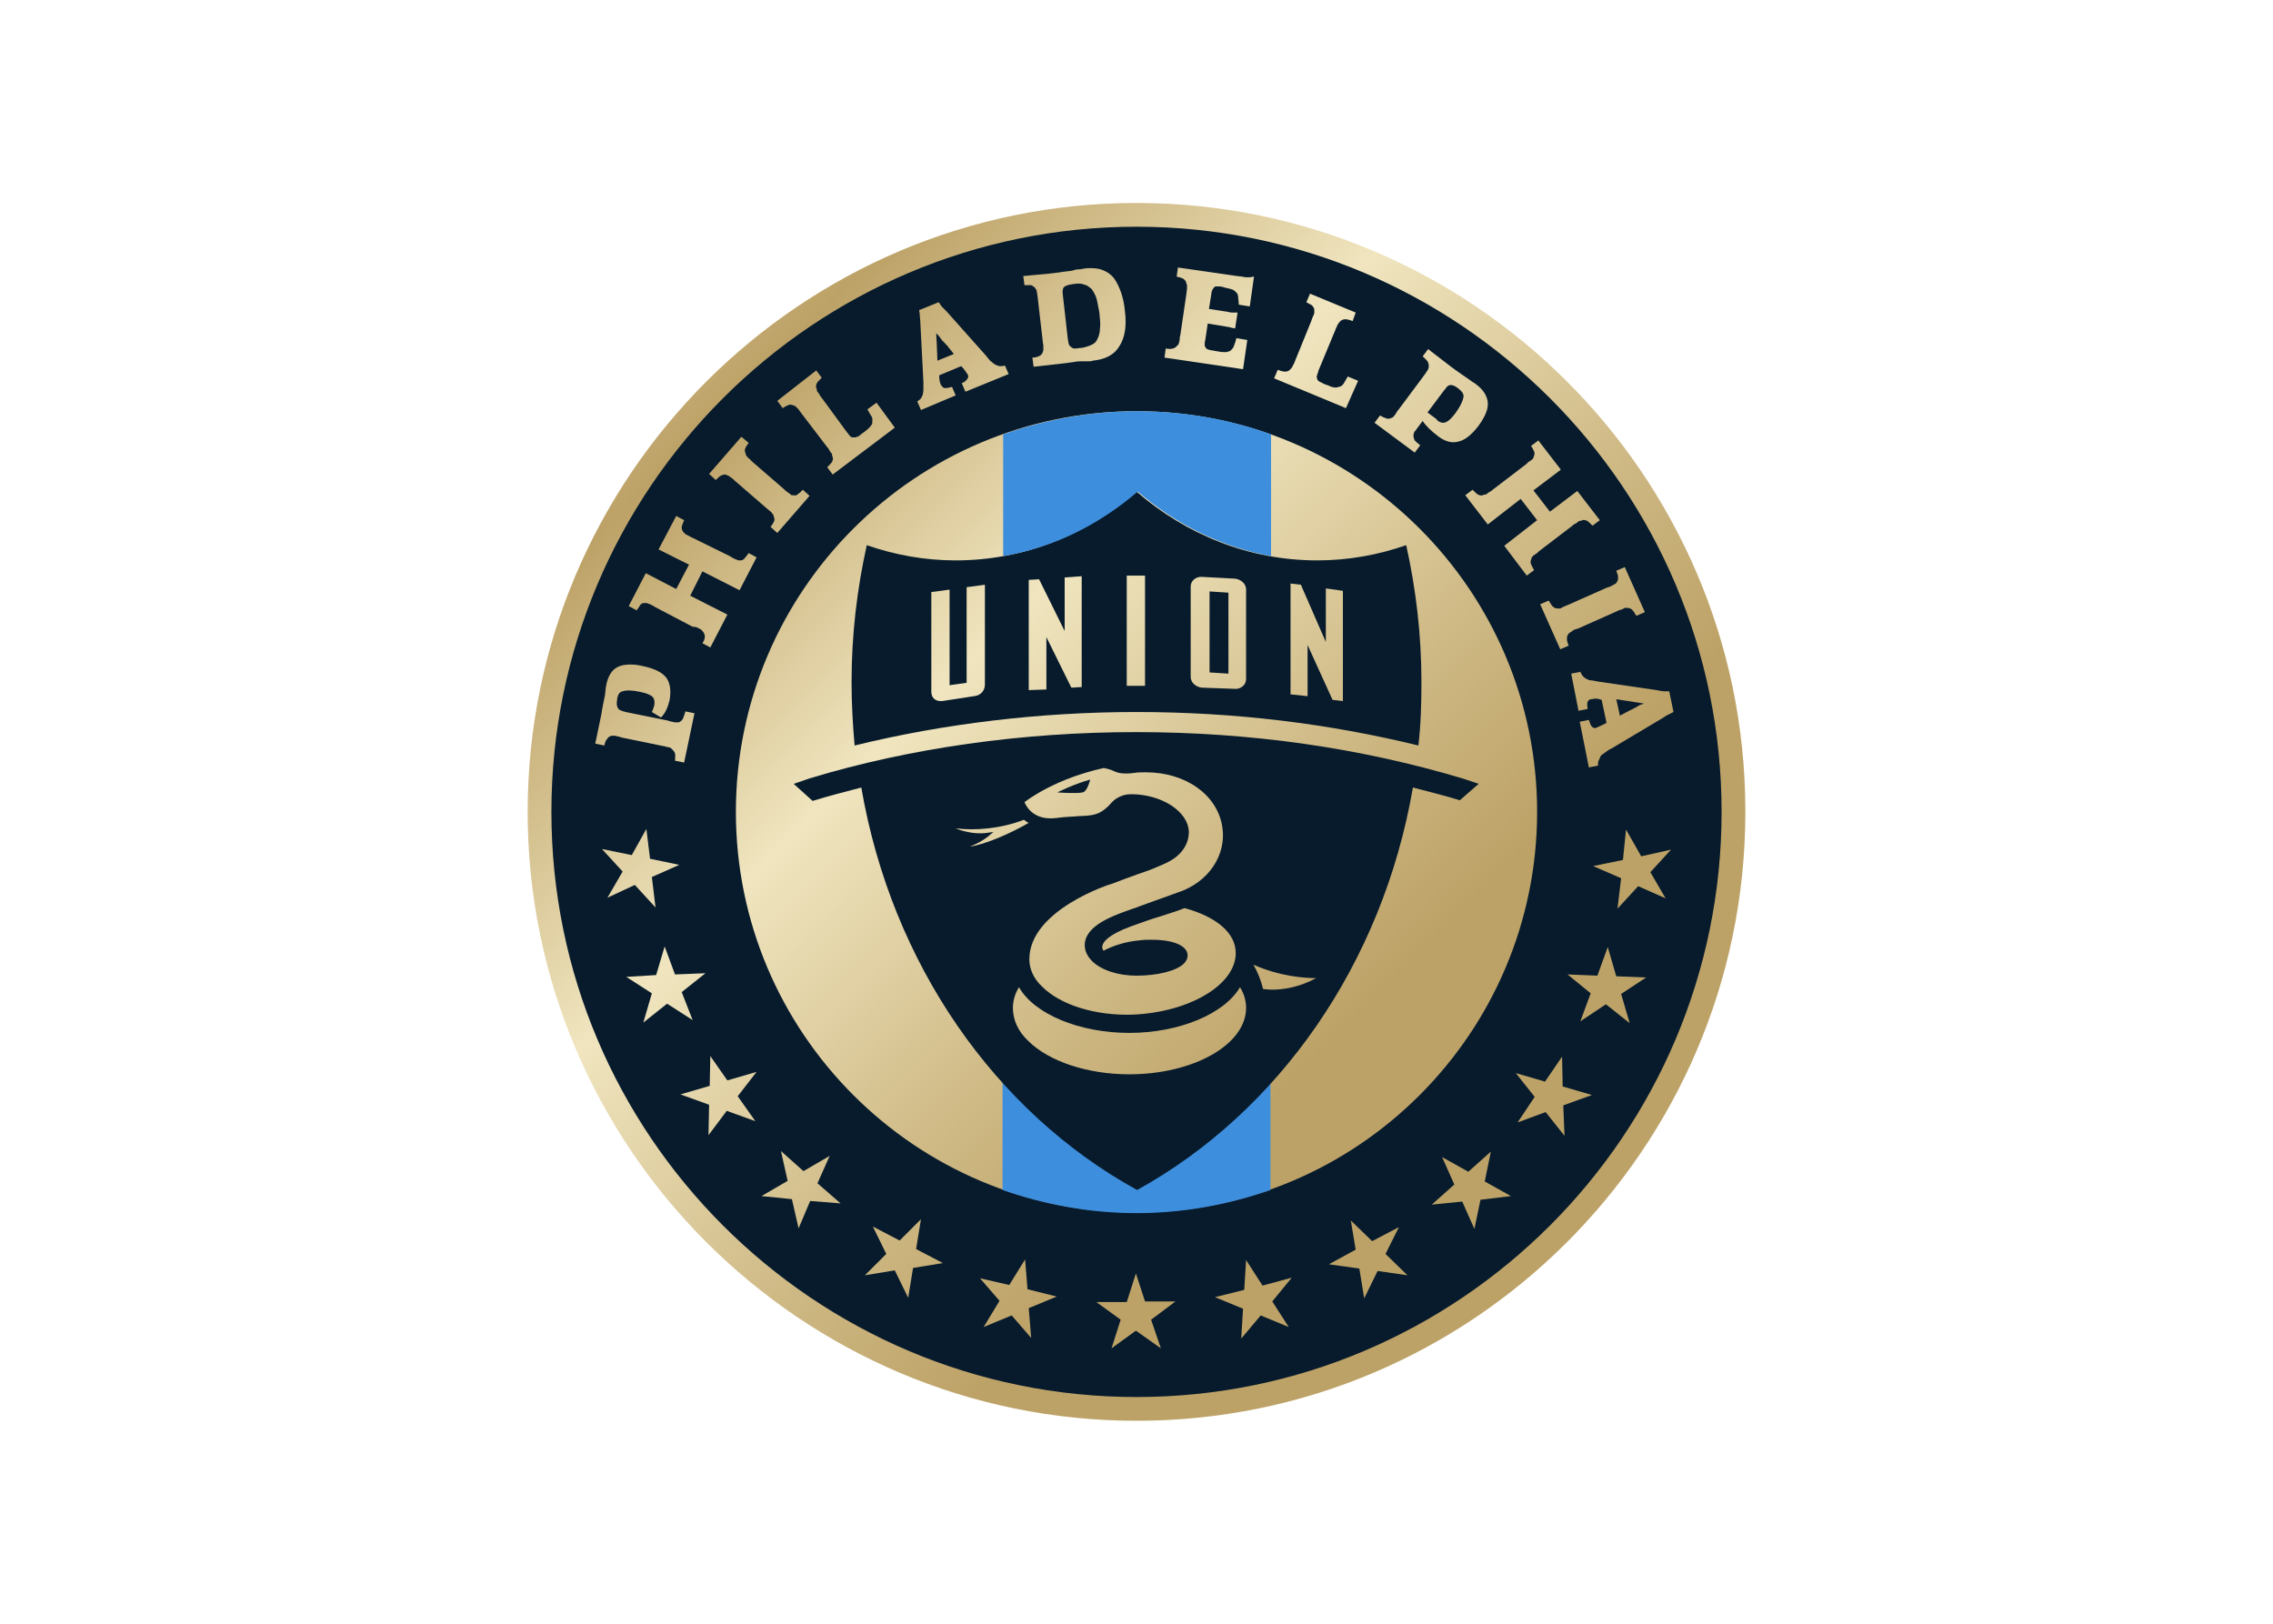 <svg viewBox="0 0 560 400" xmlns="http://www.w3.org/2000/svg" fill-rule="evenodd" clip-rule="evenodd"><path d="M430 200.6v-1.35c-.3-82.35-67.5-149.25-150-149.25-82.65 0-150 67.35-150 150s67.35 150 150 150c82.5 0 149.7-66.9 150-149.4z" fill="url(#a)"/><path d="M280 55.85c-79.5 0-144.15 64.65-144.15 144.15s64.65 144.15 144.15 144.15 144.15-64.65 144.15-144.15-64.65-144.15-144.15-144.15" fill="#071b2c"/><path d="M378.7 200c0-54.45-44.25-98.7-98.7-98.7s-98.7 44.25-98.7 98.7 44.25 98.7 98.7 98.7 98.7-44.25 98.7-98.7z" fill="url(#b)"/><path d="M280 298.85c11.55 0 22.65-2.1 33-5.7v-30c-12.45 2.1-23.7 7.8-33.15 15.9-9.45-8.1-20.55-13.65-32.85-15.9v30c10.35 3.6 21.45 5.7 33 5.7" fill="#3e8ede"/><path d="M364.3 193.1c-2.1-.75-4.05-1.35-4.05-1.35-25.05-7.5-52.05-11.4-80.4-11.4-27.9 0-55.65 3.9-80.4 11.4 0 0-1.8.6-3.9 1.35l4.65 4.2c3.9-1.2 7.95-2.25 12-3.3 7.5 43.5 33 79.95 67.95 99.15 34.8-19.2 60.45-55.65 67.95-99.15 3.9 1.05 7.8 1.95 11.55 3.15l4.65-4.05M280 175.4c24.15 0 47.4 2.85 69.45 8.25.6-5.1.75-10.35.75-15.6 0-11.7-1.35-22.95-3.75-33.75-6.9 2.4-14.25 3.75-21.9 3.75-16.8 0-32.25-6.3-44.55-16.95-12.3 10.65-27.75 16.95-44.55 16.95-7.65 0-15-1.35-21.9-3.75-2.4 10.8-3.75 22.05-3.75 33.75 0 5.25.3 10.5.75 15.6 22.05-5.4 45.75-8.25 69.45-8.25" fill="#071b2c"/><path d="M280.15 101.3c-11.55 0-22.65 2.1-33 5.7v30c12.45-2.1 23.7-7.8 33.15-15.9 9.45 8.1 20.55 13.65 32.85 15.9v-30c-10.35-3.75-21.45-5.7-33-5.7" fill="#3e8ede"/><path d="M164.05 183.95l.75.15.45.15.3.3c.3.3.6.6.75 1.05.15.45 0 1.05 0 1.8l2.25.45 2.55-12.15-2.25-.45c-.15.75-.45 1.35-.6 1.8-.15.3-.45.6-.75.75-.15.15-.3.15-.45.15h-.6c-.15 0-.45 0-.75-.15-.3 0-.75-.15-1.2-.3l-10.35-2.1c-.6-.15-1.05-.3-1.35-.45-.3-.15-.45-.3-.6-.6-.3-.45-.3-1.2-.15-2.1.15-1.2.6-1.8 1.35-1.95.9-.3 2.25-.3 4.35.15 1.5.3 2.55.75 3 1.2.45.45.6 1.2.45 2.1-.15.45-.3 1.05-.6 1.65l2.25 1.35c1.05-1.05 1.65-2.4 2.1-4.2.45-2.4.15-4.2-.75-5.55-1.05-1.35-2.85-2.25-5.55-2.85-1.2-.3-2.25-.45-3.3-.45-1.2 0-2.25.15-3.15.6-1.5.75-2.4 2.25-2.85 4.5 0 .3-.15.6-.15 1.05l-.15 1.35-.45 2.25c-.15.75-.3 1.5-.45 2.55l-1.5 7.2 2.25.45c.15-.75.3-1.2.6-1.5.15-.3.45-.6.75-.75l.45-.15h.6c.3 0 .45 0 .75.15.3 0 .75.15 1.2.3l10.2 2.1s.3 0 .6.15z" fill="url(#c)"/><path d="M172 154.7c.3.15.45.3.6.3.15.15.3.15.3.3l.3.3c.3.45.45.75.45 1.2 0 .45-.15 1.05-.6 1.65l1.95 1.05 4.2-8.1-9.15-4.65 3-6 9.15 4.65 4.2-8.1-1.95-1.05c-.45.6-.75 1.05-1.05 1.35-.3.3-.6.45-.9.45h-.45c-.15 0-.3 0-.45-.15-.15 0-.45-.15-.75-.3s-.6-.3-1.05-.6l-9.15-4.5c-.45-.15-.75-.45-.9-.45-.3-.15-.45-.3-.6-.3l-.45-.3c0-.15-.15-.15-.3-.3-.3-.45-.45-.75-.45-1.2 0-.45.3-1.05.6-1.8l-1.95-1.05-4.35 8.25 7.5 3.75-3.15 6-7.5-3.9-4.2 8.1 1.95 1.05c.45-.6.75-1.05.9-1.35.3-.3.6-.45.9-.45h.45c.15 0 .3 0 .6.15.15 0 .45.15.75.3s.6.3 1.05.6l9.15 4.8c.75 0 1.05.15 1.35.3z" fill="url(#d)"/><path d="M189.7 125.9c.15.15.45.3.45.45 0 .15.3.3.3.3l.15.45c.15.45.3.9.15 1.2-.15.45-.45.9-.9 1.5l1.65 1.5 7.95-9.15-1.65-1.5c-.45.45-.9.9-1.2 1.05-.3.3-.6.45-1.05.3h-.45c-.15 0-.3-.15-.45-.3l-.6-.45c-.3-.15-.6-.45-.9-.75l-7.8-6.75-.75-.75c-.15-.15-.45-.3-.45-.45l-.3-.3-.15-.45c-.15-.45-.3-.9-.15-1.2.15-.45.45-.9.9-1.5l-1.8-1.5-7.95 9.15 1.65 1.5c.45-.45.9-.9 1.2-1.05.3-.15.6-.3 1.05-.3.15 0 .3 0 .45.15l.45.15.6.45c.3.15.6.45.9.75l7.8 6.75.9.75z" fill="url(#e)"/><path d="M215.95 99.2l-2.25 1.65c.45.75.75 1.35 1.05 1.8.3.45.15.9.15 1.5 0 .15 0 .3-.15.45l-.3.45-.6.6-.9.75-.45.3c-.3.3-.6.45-.75.6-.15.15-.45.3-.6.3l-.45.15h-.75l-.3-.15c-.15 0-.3-.3-.45-.45-.15-.15-.3-.45-.6-.75l-6.15-8.4c-.3-.3-.45-.6-.6-.9l-.45-.6c-.15-.15-.15-.3-.15-.45 0-.15 0-.3-.15-.45-.15-.45 0-.9.15-1.2.15-.3.6-.75 1.2-1.35l-1.35-1.8-9.6 7.5 1.35 1.8c.6-.45 1.05-.6 1.35-.75.3-.15.75-.15 1.05 0l.45.15c.15 0 .3.15.45.3l.6.6c.15.3.45.6.75 1.05l6.3 8.25c.3.3.45.6.6.9.15.3.3.45.45.6.15.15.15.3.15.45 0 .15 0 .3.15.45.15.45 0 .9-.15 1.2-.15.3-.6.75-1.2 1.35l1.35 1.8 15.3-11.55-4.5-6.15z" fill="url(#f)"/><path d="M236.95 94.4l.9 2.1 10.65-4.35-.9-2.1c-.45.15-.9.15-1.2.15-.3 0-.75-.15-1.05-.3-.3-.15-.75-.45-1.05-.75-.45-.3-.9-.9-1.35-1.5l-9.75-10.95-1.05-1.05c-.15-.15-.3-.3-.45-.6l-.45-.6-4.8 1.95c0 .3.15.6.15 1.2 0 .45.15 1.2.15 1.95l.75 14.55v1.95c0 .45-.15.9-.15 1.2l-.45.9c-.3.3-.45.45-.9.75l.9 2.1 8.55-3.6-.9-2.1c-.9.3-1.5.3-1.8.3-.3 0-.6-.3-.9-.75-.15-.15-.15-.45-.3-.75l-.15-1.05v-.6l5.4-2.25.45.45c.75.9 1.05 1.5 1.2 1.65.15.45.15.75-.15 1.05-.15.3-.6.75-1.35 1.05zm-6-5.55l-.15-3.9-.15-2.85.6.6.45.6.45.6.75.75c0 .15.15.15.3.3l1.8 2.25-4.05 1.65z" fill="url(#g)"/><path d="M268.3 89c.3 0 .6 0 .9-.15 3.15-.3 5.4-1.5 6.6-3.6 1.35-2.1 1.8-4.95 1.35-8.55-.15-1.65-.45-3.15-.9-4.5s-1.05-2.55-1.65-3.45c-.75-1.05-1.8-1.8-3-2.25-.75-.3-1.8-.45-2.85-.45-.6 0-1.2 0-1.8.15-.3 0-.6.15-1.2.15s-1.05.15-1.5.3c-.6.15-1.35.15-2.25.3-.9.15-2.1.3-3.45.45l-6.45.6.3 2.25h1.65c.3.15.6.3.9.6l.3.45c.15.15.15.3.15.45 0 .15.15.45.15.75s.15.75.15 1.2l1.2 10.35c0 .45.15.75.15 1.05v1.2l-.15.45c-.15.45-.45.75-.75.9-.3.15-.9.45-1.8.45l.3 2.25 7.95-.9 2.1-.3c.75-.15 1.5-.15 2.25-.15h1.35zm-3.15-3.15h-.45c-.3 0-.6-.15-.9-.45-.15-.15-.3-.15-.3-.3-.15-.15-.15-.15-.15-.3s-.15-.3-.15-.6c0-.15-.15-.6-.15-.9l-1.2-10.65c0-.45-.15-.9 0-1.2 0-.3.15-.6.3-.75.15-.15.45-.3.9-.45.3-.15.9-.15 1.5-.3 1.05-.15 1.8-.15 2.55.15.75.15 1.2.6 1.8 1.05.45.6.9 1.35 1.2 2.25.3.9.45 2.25.75 3.6.15 1.5.3 2.85.15 3.9 0 1.05-.3 1.95-.6 2.55-.3.75-.75 1.2-1.5 1.5-.6.3-1.5.6-2.4.75-.75 0-1.05.15-1.35.15z" fill="url(#h)"/><path d="M307.3 83.75l-2.7-.45c-.15.75-.45 1.5-.6 1.95-.15.45-.45.75-.75 1.05-.3.3-.75.3-1.2.45-.45 0-1.05 0-1.8-.15l-.9-.15c-.6-.15-1.2-.15-1.5-.3-.45-.15-.6-.15-.75-.45-.15-.15-.3-.45-.3-.75s0-.75.15-1.2l.6-4.05 4.5.75c.6.15 1.2.15 1.35.3l.9.15.6-3.9h-1.05c-.3 0-.75 0-1.2-.15l-4.8-.75.6-3.75c0-.45.15-.75.3-1.05.15-.3.3-.45.45-.6.15-.15.45-.15.75-.15s.75 0 1.35.15l.45.15c.75.15 1.35.3 1.8.45.45.15.75.45 1.05.75.3.3.45.75.45 1.2 0 .45.15 1.05.15 1.8l2.7.45 1.05-7.35c-.45 0-.75.15-.9.15h-.9c-.3 0-.6 0-1.05-.15l-1.35-.15-14.55-2.1-.3 2.25c.75.15 1.2.3 1.5.45.3.15.6.45.75.75l.15.45c0 .15.15.3.15.6v.75c0 .3-.15.75-.15 1.2l-1.5 10.2c-.15.45-.15.75-.15 1.05l-.15.75-.15.45c0 .15-.15.15-.3.3-.3.45-.6.6-1.05.75-.45.15-1.05.15-1.8 0l-.3 2.25 19.35 2.85 1.05-7.2z" fill="url(#i)"/><path d="M334.6 93.8l-2.55-1.05c-.45.75-.75 1.35-1.05 1.8-.3.45-.75.75-1.2.75l-.45.15h-.6c-.15 0-.45-.15-.75-.15-.3-.15-.6-.3-1.05-.45l-.45-.15c-.45-.15-.6-.3-.9-.45-.3-.15-.45-.15-.6-.3-.15-.15-.3-.15-.3-.3-.15 0-.15-.15-.15-.3l-.15-.3v-.3c0-.15.15-.3.15-.6.15-.15.15-.45.3-.9l4.05-9.75c.15-.45.3-.75.45-1.05.15-.3.15-.45.3-.6l.3-.45.3-.3c.3-.3.75-.45 1.2-.45.45 0 1.05.15 1.8.45l.75-2.1-11.25-4.65-.9 2.1c.6.3 1.05.6 1.35.75.3.3.45.6.6.9v1.05c0 .15-.15.45-.3.75s-.3.75-.45 1.2l-3.9 9.6c-.15.45-.3.75-.45 1.05-.15.3-.3.45-.3.6l-.3.45c-.15 0-.15.15-.3.3-.3.3-.75.45-1.2.45-.45 0-1.05-.15-1.8-.45l-.9 2.1 17.7 7.35 3-6.75z" fill="url(#j)"/><path d="M359.2 108.8c1.65-.3 3.3-1.65 4.95-3.75 1.65-2.25 2.55-4.2 2.4-5.85-.15-1.65-1.05-3.15-2.85-4.5-.15-.15-.6-.45-.9-.6l-1.05-.75-1.95-1.35c-.6-.45-1.35-.9-2.1-1.5l-5.85-4.5-1.35 1.8c.6.45.9.9 1.2 1.2.15.3.3.6.3 1.05v.45l-.15.45c0 .15-.3.45-.45.75-.15.3-.45.6-.75 1.05l-6.15 8.25c-.3.3-.45.6-.6.9l-.45.6-.3.3-.3.15c-.45.15-.75.3-1.2.15-.45-.15-.9-.3-1.65-.75l-1.35 1.8 9.9 7.35 1.35-1.8c-.6-.45-1.05-.9-1.35-1.2-.15-.3-.3-.75-.3-1.05v-.45l.15-.45c0-.15.3-.45.45-.6.15-.3.45-.6.75-1.05l.9-1.2c.75 1.2 2.4 2.7 3.6 3.6 1.65 1.35 3.45 1.95 5.1 1.5zm-7.5-7.2l4.05-5.4c.45-.45.6-.9.9-1.05.15-.15.45-.3.75-.3.6 0 1.2.3 1.95.9.9.75 1.35 1.35 1.2 2.1-.15.9-.75 2.25-1.95 3.9-.9 1.2-1.65 1.95-2.4 2.25-.6.3-1.35.15-2.1-.45 0-.3-1.5-1.2-2.4-1.95z" fill="url(#k)"/><path d="M377.2 138.95c-.15-.3-.15-.75 0-1.05l.15-.45c0-.15.15-.3.3-.45.15-.15.3-.3.6-.45.3-.15.6-.45.9-.75l8.25-6.3c.3-.3.6-.45.9-.6.3-.15.45-.3.6-.45.15-.15.3-.15.45-.15.15 0 .3 0 .45-.15.45-.15.9 0 1.2.15.3.15.75.6 1.35 1.2l1.8-1.35-5.55-7.2-6.75 5.1-4.05-5.25 6.75-5.1-5.55-7.2-1.8 1.35c.45.6.6 1.05.75 1.35.15.3.15.75 0 1.05l-.15.45c0 .15-.15.3-.3.45-.15.15-.3.3-.6.45-.3.15-.6.45-.9.75l-8.25 6.3c-.3.3-.6.45-.9.6l-.6.45c-.15.15-.3.15-.45.15-.15 0-.3 0-.45.15-.45.15-.9 0-1.2-.15-.3-.15-.75-.6-1.35-1.2l-1.8 1.35 5.55 7.2 8.1-6.3 4.05 5.25-8.1 6.3 5.55 7.35 1.8-1.35c-.3-.6-.6-1.05-.75-1.5z" fill="url(#l)"/><path d="M399.4 150.2c.3-.15.45-.15.6-.3.15-.15.3-.15.45-.15h.45c.45 0 .9.15 1.2.45.3.3.6.75 1.05 1.5l2.1-.9-4.95-11.1-2.1.9c.3.75.45 1.2.45 1.5 0 .3 0 .75-.15 1.05l-.3.45c-.15.15-.15.3-.45.3-.15.15-.45.3-.75.45-.3.15-.6.3-1.2.45l-9.45 4.2c-.45.15-.75.3-1.05.45-.3.15-.45.15-.6.3-.15.15-.3.15-.45.15h-.45c-.45 0-.9-.15-1.2-.45-.3-.3-.6-.75-1.05-1.5l-2.1.9 4.95 11.1 2.1-.9c-.3-.6-.45-1.2-.45-1.5 0-.3 0-.75.15-1.05l.3-.45c.15-.15.15-.15.45-.3l.6-.45c.15-.15.6-.3 1.2-.45l9.45-4.2c.6-.3.9-.45 1.2-.45z" fill="url(#m)"/><path d="M410.5 176.3l.6-.3.6-.3.6-.3-1.05-5.1h-1.2c-.45 0-1.2-.15-1.95-.3l-14.4-2.1c-.75-.15-1.35-.3-1.8-.3-.45 0-.9-.3-1.2-.45-.3-.15-.6-.45-.75-.6-.15-.3-.45-.6-.6-1.05l-2.25.45 1.8 9.15 2.25-.45c-.15-.9-.15-1.5 0-1.8.15-.3.45-.6.9-.6l.9-.15c.3 0 .75 0 1.05.15l.6.15 1.2 5.7-.6.3c-.9.45-1.65.75-1.95.9-.45.15-.75 0-1.05-.3-.3-.3-.45-.75-.75-1.65l-2.25.45 2.25 11.25 2.25-.45c0-.45 0-.9.15-1.2.15-.3.3-.6.45-1.05.15-.3.6-.6 1.05-.9.45-.3.9-.75 1.65-1.05l12.6-7.5c.45-.3.75-.45.9-.6zm-5.85-2.85l-.45.15-.6.3c-.15.15-.45.3-.75.45l-.6.3c-.15.15-.15.15-.3.15l-.3.15-2.55 1.35-.9-4.05 3.9.6 2.85.45c0 .15-.15.15-.3.15z" fill="url(#n)"/><path d="M160.6 216.05l6.75-3-7.2-1.5-.9-7.35-3.6 6.45-7.35-1.5 5.1 5.55-3.75 6.45 6.75-3.15 5.1 5.55-.9-7.5z" fill="url(#o)"/><path d="M164.35 247.25l6.3 4.05-2.7-6.9 5.85-4.65-7.5.3-2.55-6.9-2.1 7.05-7.35.45 6.3 4.05-2.1 7.2 5.85-4.65z" fill="url(#p)"/><path d="M179.05 273.65l7.05 2.55-4.35-6.15 4.65-6-7.2 2.1-4.2-6-.15 7.35-7.2 2.1 7.05 2.55-.15 7.5 4.5-6z" fill="url(#q)"/><path d="M207.1 296.45l-5.7-4.95 3-6.75-6.45 3.75-5.55-4.95 1.65 7.35-6.45 3.75 7.5.75 1.65 7.2 2.85-6.75 7.5.6z" fill="url(#r)"/><path d="M224.95 312.35l7.35-1.2-6.6-3.45 1.2-7.35-5.25 5.25-6.6-3.45 3.3 6.75-5.25 5.25 7.35-1.2 3.3 6.75 1.2-7.35z" fill="url(#s)"/><path d="M253.45 322.25l6.9-2.85-7.2-1.8-.6-7.35-3.9 6.3-7.2-1.65 4.8 5.55-3.9 6.45 6.9-2.85 4.8 5.55-.6-7.35z" fill="url(#t)"/><path d="M279.85 327.8l6.15 4.35-2.4-7.05 6-4.5h-7.5l-2.25-6.9-2.25 7.05h-7.5l6 4.35-2.25 7.05 6-4.35z" fill="url(#u)"/><path d="M310.6 324.05l6.9 2.85-4.05-6.3 4.8-5.85-7.2 1.95-4.05-6.3-.45 7.35-7.2 1.8 6.9 2.85-.45 7.35 4.8-5.7z" fill="url(#v)"/><path d="M346.75 314.15l-5.4-5.25 3.3-6.6-6.6 3.45-5.25-5.1 1.2 7.2-6.6 3.6 7.5 1.05 1.2 7.35 3.3-6.75 7.35 1.05z" fill="url(#w)"/><path d="M364.75 295.55l7.5-.9-6.45-3.6 1.5-7.35-5.55 4.95-6.45-3.6 3 6.75-5.55 4.95 7.5-.75 3 6.75 1.5-7.2z" fill="url(#x)"/><path d="M385.15 272.3l7.05-2.55-7.2-2.1-.15-7.35-4.2 6.15-7.2-2.1 4.65 5.85-4.2 6.3 6.9-2.55 4.65 5.85-.3-7.5z" fill="url(#y)"/><path d="M399.4 244.85l6.15-4.05-7.35-.3-2.1-7.2-2.55 7.05-7.35-.3 5.7 4.65-2.55 6.9 6.3-4.2 5.85 4.65-2.1-7.2z" fill="url(#z)"/><path d="M403.6 218.3l6.75 3-3.75-6.45 5.1-5.55-7.35 1.65-3.75-6.6-.75 7.5-7.35 1.5 6.9 3-.9 7.5 5.1-5.55z" fill="url(#A)"/><path d="M242.65 168.65v-24.6l-4.5.6v23.55l-4.2.6v-23.55l-4.5.6v24.6c0 1.35.9 2.25 2.25 2.25h.45l7.8-1.2c1.65-.15 2.7-1.35 2.7-2.85z" fill="url(#B)"/><path d="M266.5 169.25v-27.3l-4.2.3v13.2l-6.3-12.75-2.55.15v27.15l4.35-.15v-12.9l6.15 12.45 2.55-.15z" fill="url(#C)"/><path d="M282.1 141.8h-4.5v27.15h4.5v-27.15z" fill="url(#D)"/><path d="M304.45 169.7c1.2 0 2.55-.9 2.55-2.4v-22.05c0-1.65-1.5-2.55-2.7-2.7l-8.4-.45c-1.2 0-2.55.9-2.55 2.4v22.2c0 1.65 1.5 2.55 2.7 2.7l8.4.3zm-1.8-3.75l-4.65-.3v-19.95l4.65.3v19.95z" fill="url(#E)"/><path d="M326.65 144.95v13.2l-6.15-14.1-2.55-.3v27.3l4.2.45v-12.6l6.15 13.5 2.55.3v-27.15l-4.2-.6z" fill="url(#F)"/><path d="M238.9 208.55c3.75-.45 10.5-3.45 14.55-5.85-.45-.15-.75-.45-1.2-.75-5.85 2.25-12.15 2.7-16.8 2.1.45.15 1.05.45 1.65.6 1.8.45 3.9.9 6.6.45l1.05-.15-.9.75c-.75.75-2.85 2.1-4.95 2.85z" fill="url(#G)"/><path d="M307 248.3c0-1.65-.45-3.45-1.5-5.1-3.9 6.6-15 11.25-27.3 11.25s-23.4-4.65-27.15-11.25c-1.05 1.65-1.5 3.45-1.5 5.1 0 2.85 1.2 5.7 3.75 8.1 5.1 5.1 14.7 8.25 24.9 8.25 15.9 0 28.8-7.35 28.8-16.35z" fill="url(#H)"/><path d="M308.8 237.65c.9 1.5 1.8 3.6 2.4 6 .45 0 1.2.15 2.25.15 2.7 0 6.75-.6 10.8-2.85-3 0-9-.45-15.45-3.3z" fill="url(#I)"/><path d="M304.45 234.8c0-5.1-4.95-9-12.6-11.1-1.8.75-3.9 1.35-6.15 2.1-2.1.6-4.5 1.5-7.05 2.4-5.7 2.1-6.9 3.9-7.05 4.8-.15.6.15 1.05.3 1.2 2.25-1.2 5.4-2.25 8.85-2.55 1.05-.15 1.95-.15 3-.15 5.4 0 8.85 1.5 8.85 3.9 0 .6-.3 1.35-.9 1.95-1.8 1.8-6.45 3-11.7 3-4.5 0-8.7-1.35-10.95-3.6-1.2-1.2-1.8-2.55-1.8-3.9 0-4.95 7.2-7.35 11.85-9 .6-.15 1.2-.45 1.65-.6 4.2-1.5 9.15-3.3 9.15-3.3 8.1-2.55 12.3-9.6 11.25-16.2-1.2-7.95-9-13.5-18.9-13.5-.9 0-1.95 0-2.85.15 0 0-.9.15-1.95.15-1.2 0-1.95-.15-2.7-.45-1.5-.75-2.85-.9-2.85-.9-11.55 2.55-18.3 7.5-19.5 8.4.45 1.05 2.25 4.65 7.95 3.9 2.1-.3 3.9-.3 5.4-.45 3.45-.15 5.25-.15 7.95-3.15 1.8-2.1 4.2-2.25 4.8-2.25h.15c7.5 0 14.1 4.2 14.25 9.3 0 2.25-1.05 4.5-3.15 6.15-1.65 1.35-4.2 2.25-6.3 3.15 0 0-5.25 1.8-9.45 3.45-.3 0-20.4 6.45-20.4 18.6 0 2.4 1.05 4.8 3.15 6.75 4.5 4.5 13.05 7.2 22.35 6.9 13.95-.6 25.35-7.35 25.35-15.15zm-37.35-39.75c-.45.3-1.65.3-3 .3-1.8 0-3.6-.15-3.6-.15s4.2-2.1 8.1-3.15c0 0-.6 2.4-1.5 3z" fill="url(#J)"/><defs><linearGradient id="a" x2="1" gradientUnits="userSpaceOnUse" gradientTransform="matrix(303.272 303.272 -303.272 303.272 .791 .755)"><stop offset="0" stop-color="#bda267"/><stop offset=".07" stop-color="#bda267"/><stop offset=".14" stop-color="#cbb580"/><stop offset=".27" stop-color="#f0e4be"/><stop offset=".27" stop-color="#f0e5bf"/><stop offset=".39" stop-color="#cdb782"/><stop offset=".46" stop-color="#bda267"/><stop offset=".66" stop-color="#f0e5bf"/><stop offset=".85" stop-color="#cdb782"/><stop offset=".96" stop-color="#bda267"/><stop offset="1" stop-color="#bda267"/></linearGradient><linearGradient id="b" x2="1" gradientUnits="userSpaceOnUse" gradientTransform="matrix(303.272 303.272 -303.272 303.272 .791 .755)"><stop offset="0" stop-color="#bda267"/><stop offset=".07" stop-color="#bda267"/><stop offset=".14" stop-color="#cbb580"/><stop offset=".27" stop-color="#f0e4be"/><stop offset=".27" stop-color="#f0e5bf"/><stop offset=".39" stop-color="#cdb782"/><stop offset=".46" stop-color="#bda267"/><stop offset=".66" stop-color="#f0e5bf"/><stop offset=".85" stop-color="#cdb782"/><stop offset=".96" stop-color="#bda267"/><stop offset="1" stop-color="#bda267"/></linearGradient><linearGradient id="c" x2="1" gradientUnits="userSpaceOnUse" gradientTransform="matrix(303.272 303.272 -303.272 303.272 -51.791 53.361)"><stop offset="0" stop-color="#bda267"/><stop offset=".07" stop-color="#bda267"/><stop offset=".14" stop-color="#cbb580"/><stop offset=".27" stop-color="#f0e4be"/><stop offset=".27" stop-color="#f0e5bf"/><stop offset=".39" stop-color="#cdb782"/><stop offset=".46" stop-color="#bda267"/><stop offset=".66" stop-color="#f0e5bf"/><stop offset=".85" stop-color="#cdb782"/><stop offset=".96" stop-color="#bda267"/><stop offset="1" stop-color="#bda267"/></linearGradient><linearGradient id="d" x2="1" gradientUnits="userSpaceOnUse" gradientTransform="matrix(303.272 303.272 -303.272 303.272 -26.819 28.414)"><stop offset="0" stop-color="#bda267"/><stop offset=".07" stop-color="#bda267"/><stop offset=".14" stop-color="#cbb580"/><stop offset=".27" stop-color="#f0e4be"/><stop offset=".27" stop-color="#f0e5bf"/><stop offset=".39" stop-color="#cdb782"/><stop offset=".46" stop-color="#bda267"/><stop offset=".66" stop-color="#f0e5bf"/><stop offset=".85" stop-color="#cdb782"/><stop offset=".96" stop-color="#bda267"/><stop offset="1" stop-color="#bda267"/></linearGradient><linearGradient id="e" x2="1" gradientUnits="userSpaceOnUse" gradientTransform="matrix(303.272 303.272 -303.272 303.272 -5.742 7.337)"><stop offset="0" stop-color="#bda267"/><stop offset=".07" stop-color="#bda267"/><stop offset=".14" stop-color="#cbb580"/><stop offset=".27" stop-color="#f0e4be"/><stop offset=".27" stop-color="#f0e5bf"/><stop offset=".39" stop-color="#cdb782"/><stop offset=".46" stop-color="#bda267"/><stop offset=".66" stop-color="#f0e5bf"/><stop offset=".85" stop-color="#cdb782"/><stop offset=".96" stop-color="#bda267"/><stop offset="1" stop-color="#bda267"/></linearGradient><linearGradient id="f" x2="1" gradientUnits="userSpaceOnUse" gradientTransform="matrix(303.272 303.272 -303.272 303.272 12.673 -11.078)"><stop offset="0" stop-color="#bda267"/><stop offset=".07" stop-color="#bda267"/><stop offset=".14" stop-color="#cbb580"/><stop offset=".27" stop-color="#f0e4be"/><stop offset=".27" stop-color="#f0e5bf"/><stop offset=".39" stop-color="#cdb782"/><stop offset=".46" stop-color="#bda267"/><stop offset=".66" stop-color="#f0e5bf"/><stop offset=".85" stop-color="#cdb782"/><stop offset=".96" stop-color="#bda267"/><stop offset="1" stop-color="#bda267"/></linearGradient><linearGradient id="g" x2="1" gradientUnits="userSpaceOnUse" gradientTransform="matrix(303.272 303.272 -303.272 303.272 33.282 -31.686)"><stop offset="0" stop-color="#bda267"/><stop offset=".07" stop-color="#bda267"/><stop offset=".14" stop-color="#cbb580"/><stop offset=".27" stop-color="#f0e4be"/><stop offset=".27" stop-color="#f0e5bf"/><stop offset=".39" stop-color="#cdb782"/><stop offset=".46" stop-color="#bda267"/><stop offset=".66" stop-color="#f0e5bf"/><stop offset=".85" stop-color="#cdb782"/><stop offset=".96" stop-color="#bda267"/><stop offset="1" stop-color="#bda267"/></linearGradient><linearGradient id="h" x2="1" gradientUnits="userSpaceOnUse" gradientTransform="matrix(303.26 303.26 -303.26 303.26 56.161 -54.625)"><stop offset="0" stop-color="#bda267"/><stop offset=".07" stop-color="#bda267"/><stop offset=".14" stop-color="#cbb580"/><stop offset=".27" stop-color="#f0e4be"/><stop offset=".27" stop-color="#f0e5bf"/><stop offset=".39" stop-color="#cdb782"/><stop offset=".46" stop-color="#bda267"/><stop offset=".66" stop-color="#f0e5bf"/><stop offset=".85" stop-color="#cdb782"/><stop offset=".96" stop-color="#bda267"/><stop offset="1" stop-color="#bda267"/></linearGradient><linearGradient id="i" x2="1" gradientUnits="userSpaceOnUse" gradientTransform="matrix(303.272 303.272 -303.272 303.272 74.474 -72.928)"><stop offset="0" stop-color="#bda267"/><stop offset=".07" stop-color="#bda267"/><stop offset=".14" stop-color="#cbb580"/><stop offset=".27" stop-color="#f0e4be"/><stop offset=".27" stop-color="#f0e5bf"/><stop offset=".39" stop-color="#cdb782"/><stop offset=".46" stop-color="#bda267"/><stop offset=".66" stop-color="#f0e5bf"/><stop offset=".85" stop-color="#cdb782"/><stop offset=".96" stop-color="#bda267"/><stop offset="1" stop-color="#bda267"/></linearGradient><linearGradient id="j" x2="1" gradientUnits="userSpaceOnUse" gradientTransform="matrix(303.272 303.272 -303.272 303.272 84.532 -82.936)"><stop offset="0" stop-color="#bda267"/><stop offset=".07" stop-color="#bda267"/><stop offset=".14" stop-color="#cbb580"/><stop offset=".27" stop-color="#f0e4be"/><stop offset=".27" stop-color="#f0e5bf"/><stop offset=".39" stop-color="#cdb782"/><stop offset=".46" stop-color="#bda267"/><stop offset=".66" stop-color="#f0e5bf"/><stop offset=".85" stop-color="#cdb782"/><stop offset=".96" stop-color="#bda267"/><stop offset="1" stop-color="#bda267"/></linearGradient><linearGradient id="k" x2="1" gradientUnits="userSpaceOnUse" gradientTransform="matrix(303.272 303.272 -303.272 303.272 91.262 -89.666)"><stop offset="0" stop-color="#bda267"/><stop offset=".07" stop-color="#bda267"/><stop offset=".14" stop-color="#cbb580"/><stop offset=".27" stop-color="#f0e4be"/><stop offset=".27" stop-color="#f0e5bf"/><stop offset=".39" stop-color="#cdb782"/><stop offset=".46" stop-color="#bda267"/><stop offset=".66" stop-color="#f0e5bf"/><stop offset=".85" stop-color="#cdb782"/><stop offset=".96" stop-color="#bda267"/><stop offset="1" stop-color="#bda267"/></linearGradient><linearGradient id="l" x2="1" gradientUnits="userSpaceOnUse" gradientTransform="matrix(303.272 303.272 -303.272 303.272 91.681 -90.085)"><stop offset="0" stop-color="#bda267"/><stop offset=".07" stop-color="#bda267"/><stop offset=".14" stop-color="#cbb580"/><stop offset=".27" stop-color="#f0e4be"/><stop offset=".27" stop-color="#f0e5bf"/><stop offset=".39" stop-color="#cdb782"/><stop offset=".46" stop-color="#bda267"/><stop offset=".66" stop-color="#f0e5bf"/><stop offset=".85" stop-color="#cdb782"/><stop offset=".96" stop-color="#bda267"/><stop offset="1" stop-color="#bda267"/></linearGradient><linearGradient id="m" x2="1" gradientUnits="userSpaceOnUse" gradientTransform="matrix(303.272 303.272 -303.272 303.272 86.405 -84.81)"><stop offset="0" stop-color="#bda267"/><stop offset=".07" stop-color="#bda267"/><stop offset=".14" stop-color="#cbb580"/><stop offset=".27" stop-color="#f0e4be"/><stop offset=".27" stop-color="#f0e5bf"/><stop offset=".39" stop-color="#cdb782"/><stop offset=".46" stop-color="#bda267"/><stop offset=".66" stop-color="#f0e5bf"/><stop offset=".85" stop-color="#cdb782"/><stop offset=".96" stop-color="#bda267"/><stop offset="1" stop-color="#bda267"/></linearGradient><linearGradient id="n" x2="1" gradientUnits="userSpaceOnUse" gradientTransform="matrix(303.272 303.272 -303.272 303.272 75.534 -73.938)"><stop offset="0" stop-color="#bda267"/><stop offset=".07" stop-color="#bda267"/><stop offset=".14" stop-color="#cbb580"/><stop offset=".27" stop-color="#f0e4be"/><stop offset=".27" stop-color="#f0e5bf"/><stop offset=".39" stop-color="#cdb782"/><stop offset=".46" stop-color="#bda267"/><stop offset=".66" stop-color="#f0e5bf"/><stop offset=".85" stop-color="#cdb782"/><stop offset=".96" stop-color="#bda267"/><stop offset="1" stop-color="#bda267"/></linearGradient><linearGradient id="o" x2="1" gradientUnits="userSpaceOnUse" gradientTransform="matrix(303.272 303.272 -303.272 303.272 -71.98 73.551)"><stop offset="0" stop-color="#bda267"/><stop offset=".07" stop-color="#bda267"/><stop offset=".14" stop-color="#cbb580"/><stop offset=".27" stop-color="#f0e4be"/><stop offset=".27" stop-color="#f0e5bf"/><stop offset=".39" stop-color="#cdb782"/><stop offset=".46" stop-color="#bda267"/><stop offset=".66" stop-color="#f0e5bf"/><stop offset=".85" stop-color="#cdb782"/><stop offset=".96" stop-color="#bda267"/><stop offset="1" stop-color="#bda267"/></linearGradient><linearGradient id="p" x2="1" gradientUnits="userSpaceOnUse" gradientTransform="matrix(303.272 303.272 -303.272 303.272 -83.27 84.866)"><stop offset="0" stop-color="#bda267"/><stop offset=".07" stop-color="#bda267"/><stop offset=".14" stop-color="#cbb580"/><stop offset=".27" stop-color="#f0e4be"/><stop offset=".27" stop-color="#f0e5bf"/><stop offset=".39" stop-color="#cdb782"/><stop offset=".46" stop-color="#bda267"/><stop offset=".66" stop-color="#f0e5bf"/><stop offset=".85" stop-color="#cdb782"/><stop offset=".96" stop-color="#bda267"/><stop offset="1" stop-color="#bda267"/></linearGradient><linearGradient id="q" x2="1" gradientUnits="userSpaceOnUse" gradientTransform="matrix(303.272 303.272 -303.272 303.272 -89.482 91.053)"><stop offset="0" stop-color="#bda267"/><stop offset=".07" stop-color="#bda267"/><stop offset=".14" stop-color="#cbb580"/><stop offset=".27" stop-color="#f0e4be"/><stop offset=".27" stop-color="#f0e5bf"/><stop offset=".39" stop-color="#cdb782"/><stop offset=".46" stop-color="#bda267"/><stop offset=".66" stop-color="#f0e5bf"/><stop offset=".85" stop-color="#cdb782"/><stop offset=".96" stop-color="#bda267"/><stop offset="1" stop-color="#bda267"/></linearGradient><linearGradient id="r" x2="1" gradientUnits="userSpaceOnUse" gradientTransform="matrix(303.272 303.272 -303.272 303.272 -90.666 92.261)"><stop offset="0" stop-color="#bda267"/><stop offset=".07" stop-color="#bda267"/><stop offset=".14" stop-color="#cbb580"/><stop offset=".27" stop-color="#f0e4be"/><stop offset=".27" stop-color="#f0e5bf"/><stop offset=".39" stop-color="#cdb782"/><stop offset=".46" stop-color="#bda267"/><stop offset=".66" stop-color="#f0e5bf"/><stop offset=".85" stop-color="#cdb782"/><stop offset=".96" stop-color="#bda267"/><stop offset="1" stop-color="#bda267"/></linearGradient><linearGradient id="s" x2="1" gradientUnits="userSpaceOnUse" gradientTransform="matrix(303.272 303.272 -303.272 303.272 -87.288 88.884)"><stop offset="0" stop-color="#bda267"/><stop offset=".07" stop-color="#bda267"/><stop offset=".14" stop-color="#cbb580"/><stop offset=".27" stop-color="#f0e4be"/><stop offset=".27" stop-color="#f0e5bf"/><stop offset=".39" stop-color="#cdb782"/><stop offset=".46" stop-color="#bda267"/><stop offset=".66" stop-color="#f0e5bf"/><stop offset=".85" stop-color="#cdb782"/><stop offset=".96" stop-color="#bda267"/><stop offset="1" stop-color="#bda267"/></linearGradient><linearGradient id="t" x2="1" gradientUnits="userSpaceOnUse" gradientTransform="matrix(303.272 303.272 -303.272 303.272 -78.784 80.355)"><stop offset="0" stop-color="#bda267"/><stop offset=".07" stop-color="#bda267"/><stop offset=".14" stop-color="#cbb580"/><stop offset=".27" stop-color="#f0e4be"/><stop offset=".27" stop-color="#f0e5bf"/><stop offset=".39" stop-color="#cdb782"/><stop offset=".46" stop-color="#bda267"/><stop offset=".66" stop-color="#f0e5bf"/><stop offset=".85" stop-color="#cdb782"/><stop offset=".96" stop-color="#bda267"/><stop offset="1" stop-color="#bda267"/></linearGradient><linearGradient id="u" x2="1" gradientUnits="userSpaceOnUse" gradientTransform="matrix(303.272 303.272 -303.272 303.272 -64.856 66.451)"><stop offset="0" stop-color="#bda267"/><stop offset=".07" stop-color="#bda267"/><stop offset=".14" stop-color="#cbb580"/><stop offset=".27" stop-color="#f0e4be"/><stop offset=".27" stop-color="#f0e5bf"/><stop offset=".39" stop-color="#cdb782"/><stop offset=".46" stop-color="#bda267"/><stop offset=".66" stop-color="#f0e5bf"/><stop offset=".85" stop-color="#cdb782"/><stop offset=".96" stop-color="#bda267"/><stop offset="1" stop-color="#bda267"/></linearGradient><linearGradient id="v" x2="1" gradientUnits="userSpaceOnUse" gradientTransform="matrix(303.272 303.272 -303.272 303.272 -46.737 48.308)"><stop offset="0" stop-color="#bda267"/><stop offset=".07" stop-color="#bda267"/><stop offset=".14" stop-color="#cbb580"/><stop offset=".27" stop-color="#f0e4be"/><stop offset=".27" stop-color="#f0e5bf"/><stop offset=".39" stop-color="#cdb782"/><stop offset=".46" stop-color="#bda267"/><stop offset=".66" stop-color="#f0e5bf"/><stop offset=".85" stop-color="#cdb782"/><stop offset=".96" stop-color="#bda267"/><stop offset="1" stop-color="#bda267"/></linearGradient><linearGradient id="w" x2="1" gradientUnits="userSpaceOnUse" gradientTransform="matrix(303.272 303.272 -303.272 303.272 -25.956 27.551)"><stop offset="0" stop-color="#bda267"/><stop offset=".07" stop-color="#bda267"/><stop offset=".14" stop-color="#cbb580"/><stop offset=".27" stop-color="#f0e4be"/><stop offset=".27" stop-color="#f0e5bf"/><stop offset=".39" stop-color="#cdb782"/><stop offset=".46" stop-color="#bda267"/><stop offset=".66" stop-color="#f0e5bf"/><stop offset=".85" stop-color="#cdb782"/><stop offset=".96" stop-color="#bda267"/><stop offset="1" stop-color="#bda267"/></linearGradient><linearGradient id="x" x2="1" gradientUnits="userSpaceOnUse" gradientTransform="matrix(303.272 303.272 -303.272 303.272 -4.583 6.154)"><stop offset="0" stop-color="#bda267"/><stop offset=".07" stop-color="#bda267"/><stop offset=".14" stop-color="#cbb580"/><stop offset=".27" stop-color="#f0e4be"/><stop offset=".27" stop-color="#f0e5bf"/><stop offset=".39" stop-color="#cdb782"/><stop offset=".46" stop-color="#bda267"/><stop offset=".66" stop-color="#f0e5bf"/><stop offset=".85" stop-color="#cdb782"/><stop offset=".96" stop-color="#bda267"/><stop offset="1" stop-color="#bda267"/></linearGradient><linearGradient id="y" x2="1" gradientUnits="userSpaceOnUse" gradientTransform="matrix(303.272 303.272 -303.272 303.272 17.086 -15.49)"><stop offset="0" stop-color="#bda267"/><stop offset=".07" stop-color="#bda267"/><stop offset=".14" stop-color="#cbb580"/><stop offset=".27" stop-color="#f0e4be"/><stop offset=".27" stop-color="#f0e5bf"/><stop offset=".39" stop-color="#cdb782"/><stop offset=".46" stop-color="#bda267"/><stop offset=".66" stop-color="#f0e5bf"/><stop offset=".85" stop-color="#cdb782"/><stop offset=".96" stop-color="#bda267"/><stop offset="1" stop-color="#bda267"/></linearGradient><linearGradient id="z" x2="1" gradientUnits="userSpaceOnUse" gradientTransform="matrix(303.272 303.272 -303.272 303.272 38.36 -36.764)"><stop offset="0" stop-color="#bda267"/><stop offset=".07" stop-color="#bda267"/><stop offset=".14" stop-color="#cbb580"/><stop offset=".27" stop-color="#f0e4be"/><stop offset=".27" stop-color="#f0e5bf"/><stop offset=".39" stop-color="#cdb782"/><stop offset=".46" stop-color="#bda267"/><stop offset=".66" stop-color="#f0e5bf"/><stop offset=".85" stop-color="#cdb782"/><stop offset=".96" stop-color="#bda267"/><stop offset="1" stop-color="#bda267"/></linearGradient><linearGradient id="A" x2="1" gradientUnits="userSpaceOnUse" gradientTransform="matrix(303.272 303.272 -303.272 303.272 57.933 -56.387)"><stop offset="0" stop-color="#bda267"/><stop offset=".07" stop-color="#bda267"/><stop offset=".14" stop-color="#cbb580"/><stop offset=".27" stop-color="#f0e4be"/><stop offset=".27" stop-color="#f0e5bf"/><stop offset=".39" stop-color="#cdb782"/><stop offset=".46" stop-color="#bda267"/><stop offset=".66" stop-color="#f0e5bf"/><stop offset=".85" stop-color="#cdb782"/><stop offset=".96" stop-color="#bda267"/><stop offset="1" stop-color="#bda267"/></linearGradient><linearGradient id="B" x2="1" gradientUnits="userSpaceOnUse" gradientTransform="matrix(303.272 303.272 -303.272 303.272 -.096 1.692)"><stop offset="0" stop-color="#bda267"/><stop offset=".07" stop-color="#bda267"/><stop offset=".14" stop-color="#cbb580"/><stop offset=".27" stop-color="#f0e4be"/><stop offset=".27" stop-color="#f0e5bf"/><stop offset=".39" stop-color="#cdb782"/><stop offset=".46" stop-color="#bda267"/><stop offset=".66" stop-color="#f0e5bf"/><stop offset=".85" stop-color="#cdb782"/><stop offset=".96" stop-color="#bda267"/><stop offset="1" stop-color="#bda267"/></linearGradient><linearGradient id="C" x2="1" gradientUnits="userSpaceOnUse" gradientTransform="matrix(303.272 303.272 -303.272 303.272 13.437 -11.841)"><stop offset="0" stop-color="#bda267"/><stop offset=".07" stop-color="#bda267"/><stop offset=".14" stop-color="#cbb580"/><stop offset=".27" stop-color="#f0e4be"/><stop offset=".27" stop-color="#f0e5bf"/><stop offset=".39" stop-color="#cdb782"/><stop offset=".46" stop-color="#bda267"/><stop offset=".66" stop-color="#f0e5bf"/><stop offset=".85" stop-color="#cdb782"/><stop offset=".96" stop-color="#bda267"/><stop offset="1" stop-color="#bda267"/></linearGradient><linearGradient id="D" x2="1" gradientUnits="userSpaceOnUse" gradientTransform="matrix(303.272 303.272 -303.272 303.272 24.259 -22.663)"><stop offset="0" stop-color="#bda267"/><stop offset=".07" stop-color="#bda267"/><stop offset=".14" stop-color="#cbb580"/><stop offset=".27" stop-color="#f0e4be"/><stop offset=".27" stop-color="#f0e5bf"/><stop offset=".39" stop-color="#cdb782"/><stop offset=".46" stop-color="#bda267"/><stop offset=".66" stop-color="#f0e5bf"/><stop offset=".85" stop-color="#cdb782"/><stop offset=".96" stop-color="#bda267"/><stop offset="1" stop-color="#bda267"/></linearGradient><linearGradient id="E" x2="1" gradientUnits="userSpaceOnUse" gradientTransform="matrix(303.272 303.272 -303.272 303.272 34.687 -33.091)"><stop offset="0" stop-color="#bda267"/><stop offset=".07" stop-color="#bda267"/><stop offset=".14" stop-color="#cbb580"/><stop offset=".27" stop-color="#f0e4be"/><stop offset=".27" stop-color="#f0e5bf"/><stop offset=".39" stop-color="#cdb782"/><stop offset=".46" stop-color="#bda267"/><stop offset=".66" stop-color="#f0e5bf"/><stop offset=".85" stop-color="#cdb782"/><stop offset=".96" stop-color="#bda267"/><stop offset="1" stop-color="#bda267"/></linearGradient><linearGradient id="F" x2="1" gradientUnits="userSpaceOnUse" gradientTransform="matrix(303.272 303.272 -303.272 303.272 46.199 -44.603)"><stop offset="0" stop-color="#bda267"/><stop offset=".07" stop-color="#bda267"/><stop offset=".14" stop-color="#cbb580"/><stop offset=".27" stop-color="#f0e4be"/><stop offset=".27" stop-color="#f0e5bf"/><stop offset=".39" stop-color="#cdb782"/><stop offset=".46" stop-color="#bda267"/><stop offset=".66" stop-color="#f0e5bf"/><stop offset=".85" stop-color="#cdb782"/><stop offset=".96" stop-color="#bda267"/><stop offset="1" stop-color="#bda267"/></linearGradient><linearGradient id="G" x2="1" gradientUnits="userSpaceOnUse" gradientTransform="matrix(303.272 303.272 -303.272 303.272 -20.064 21.66)"><stop offset="0" stop-color="#bda267"/><stop offset=".07" stop-color="#bda267"/><stop offset=".14" stop-color="#cbb580"/><stop offset=".27" stop-color="#f0e4be"/><stop offset=".27" stop-color="#f0e5bf"/><stop offset=".39" stop-color="#cdb782"/><stop offset=".46" stop-color="#bda267"/><stop offset=".66" stop-color="#f0e5bf"/><stop offset=".85" stop-color="#cdb782"/><stop offset=".96" stop-color="#bda267"/><stop offset="1" stop-color="#bda267"/></linearGradient><linearGradient id="H" x2="1" gradientUnits="userSpaceOnUse" gradientTransform="matrix(303.272 303.272 -303.272 303.272 -25.685 27.28)"><stop offset="0" stop-color="#bda267"/><stop offset=".07" stop-color="#bda267"/><stop offset=".14" stop-color="#cbb580"/><stop offset=".27" stop-color="#f0e4be"/><stop offset=".27" stop-color="#f0e5bf"/><stop offset=".39" stop-color="#cdb782"/><stop offset=".46" stop-color="#bda267"/><stop offset=".66" stop-color="#f0e5bf"/><stop offset=".85" stop-color="#cdb782"/><stop offset=".96" stop-color="#bda267"/><stop offset="1" stop-color="#bda267"/></linearGradient><linearGradient id="I" x2="1" gradientUnits="userSpaceOnUse" gradientTransform="matrix(303.272 303.272 -303.272 303.272 -1.649 3.22)"><stop offset="0" stop-color="#bda267"/><stop offset=".07" stop-color="#bda267"/><stop offset=".14" stop-color="#cbb580"/><stop offset=".27" stop-color="#f0e4be"/><stop offset=".27" stop-color="#f0e5bf"/><stop offset=".39" stop-color="#cdb782"/><stop offset=".46" stop-color="#bda267"/><stop offset=".66" stop-color="#f0e5bf"/><stop offset=".85" stop-color="#cdb782"/><stop offset=".96" stop-color="#bda267"/><stop offset="1" stop-color="#bda267"/></linearGradient><linearGradient id="J" x2="1" gradientUnits="userSpaceOnUse" gradientTransform="matrix(303.272 303.272 -303.272 303.272 -10.992 12.588)"><stop offset="0" stop-color="#bda267"/><stop offset=".07" stop-color="#bda267"/><stop offset=".14" stop-color="#cbb580"/><stop offset=".27" stop-color="#f0e4be"/><stop offset=".27" stop-color="#f0e5bf"/><stop offset=".39" stop-color="#cdb782"/><stop offset=".46" stop-color="#bda267"/><stop offset=".66" stop-color="#f0e5bf"/><stop offset=".85" stop-color="#cdb782"/><stop offset=".96" stop-color="#bda267"/><stop offset="1" stop-color="#bda267"/></linearGradient></defs></svg>